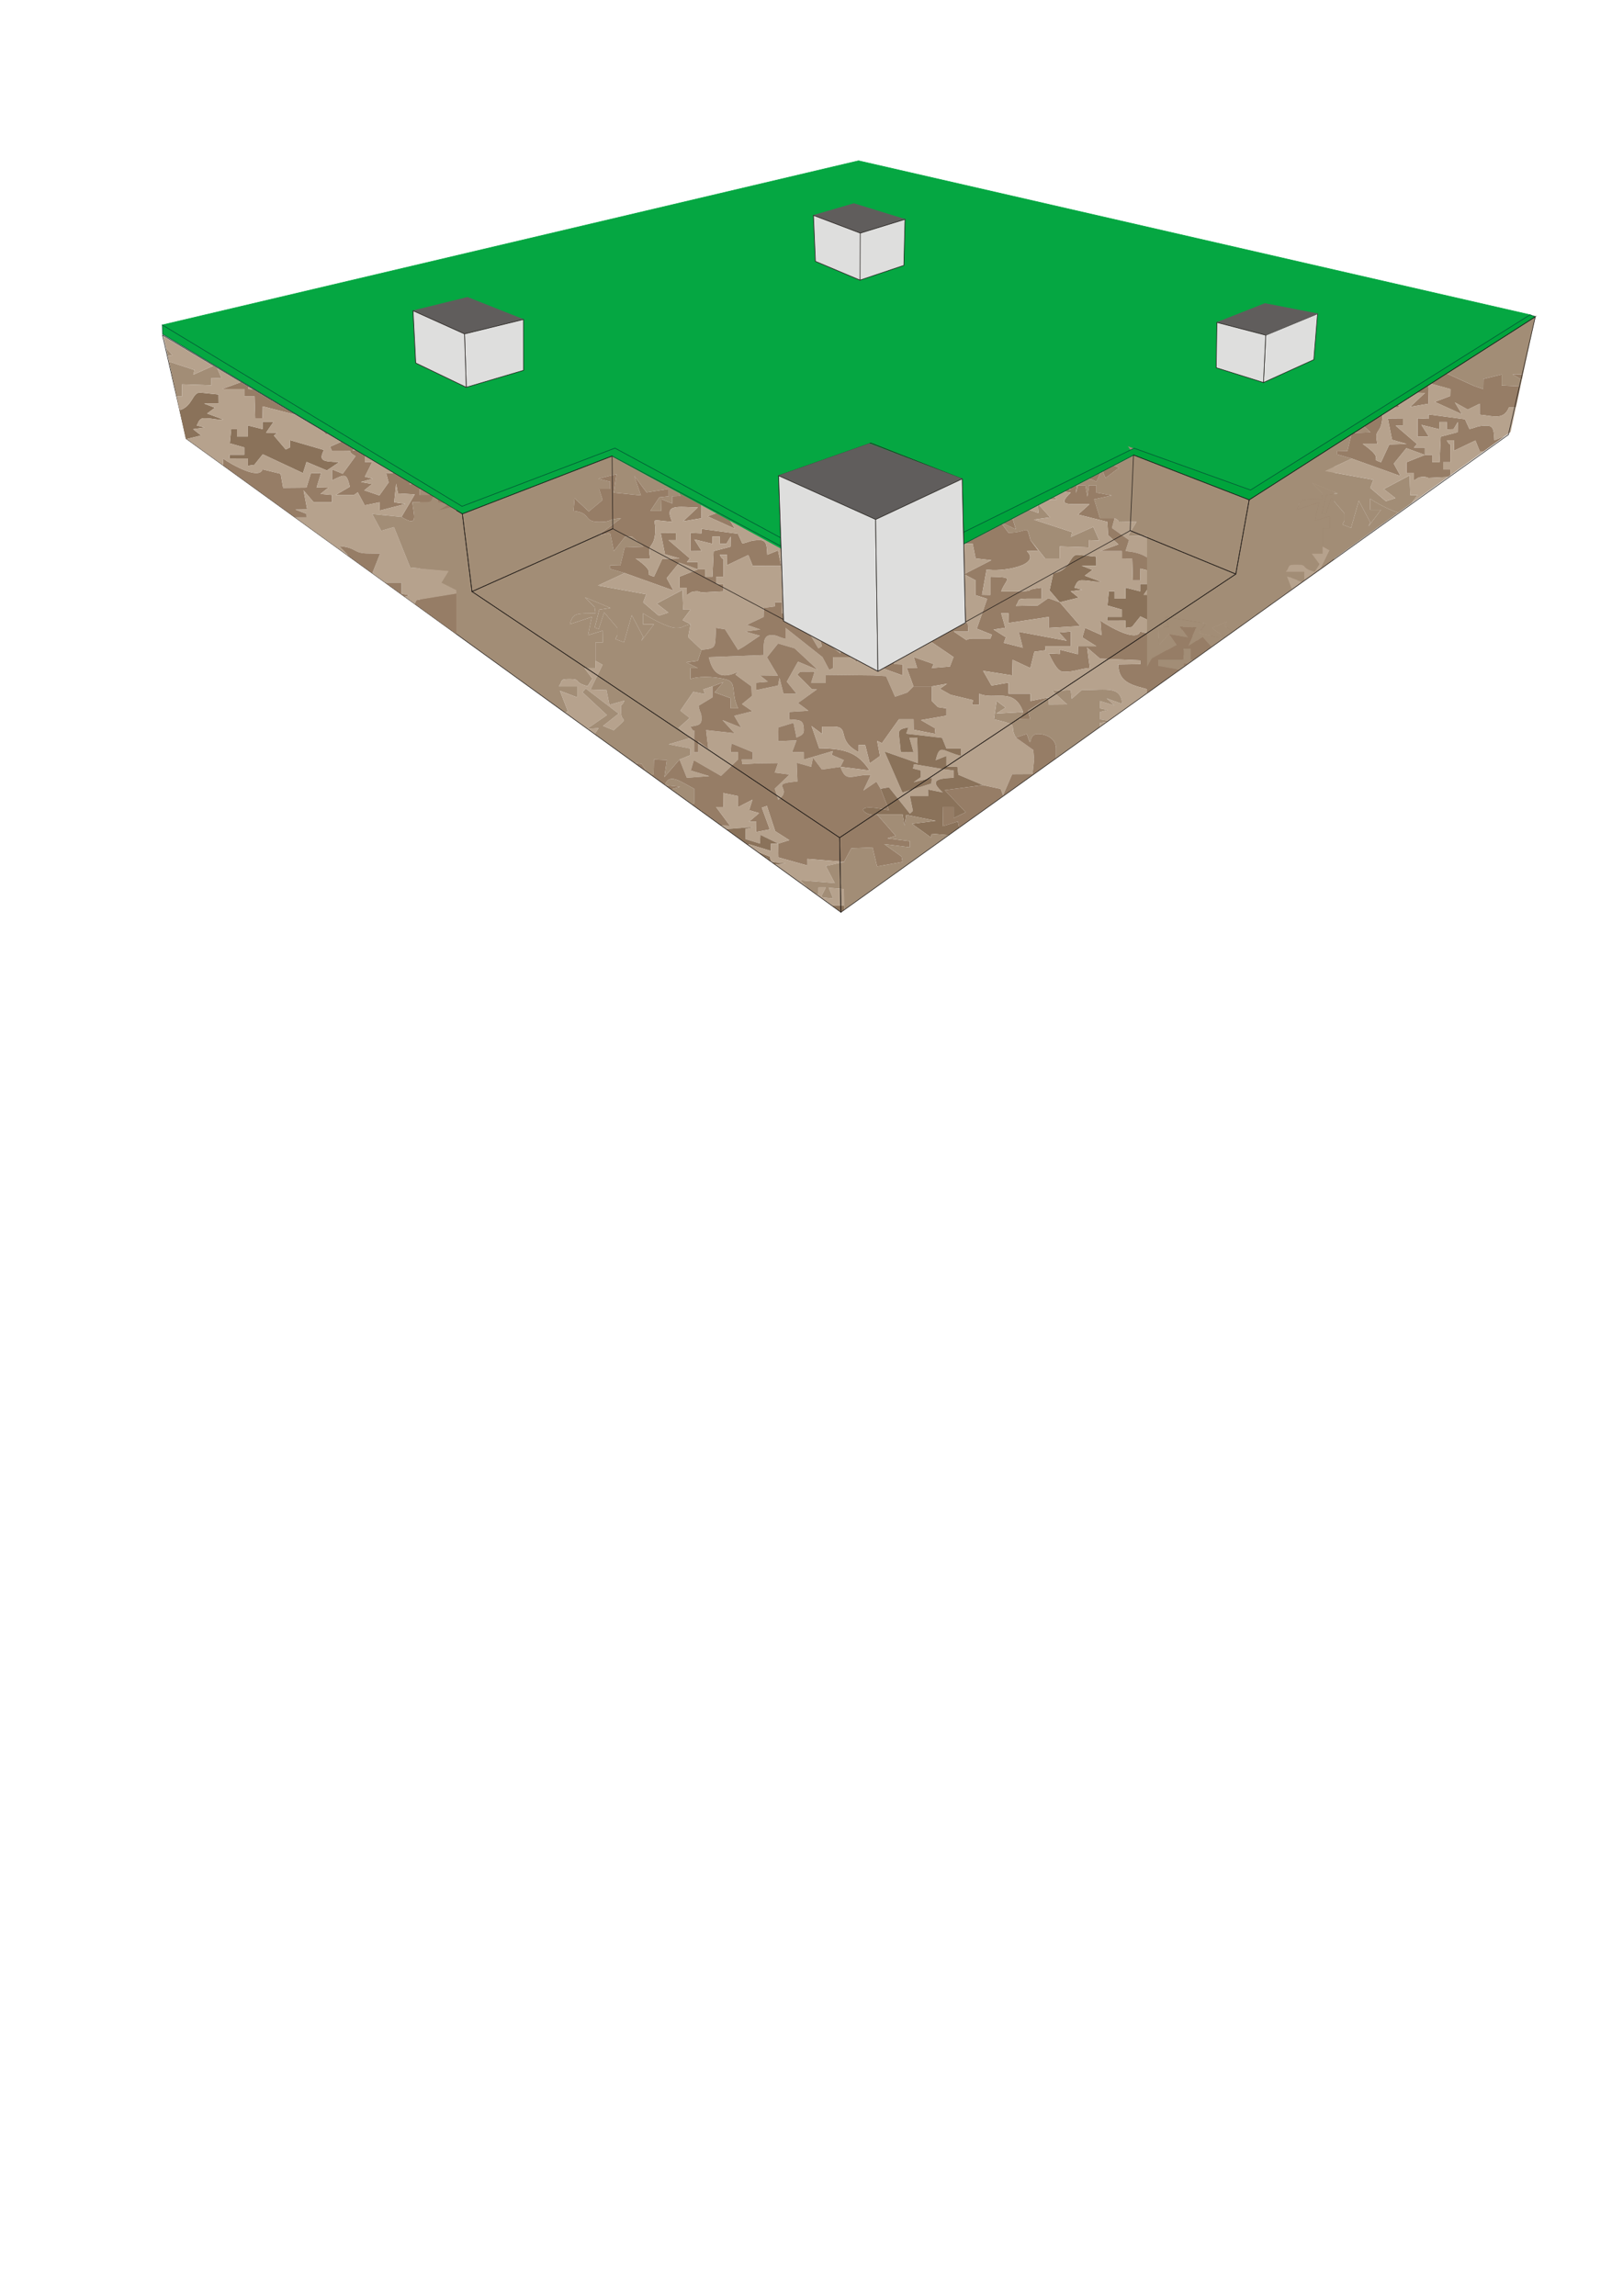 <?xml version="1.0" encoding="UTF-8"?>
<!DOCTYPE svg PUBLIC "-//W3C//DTD SVG 1.1//EN" "http://www.w3.org/Graphics/SVG/1.1/DTD/svg11.dtd">
<!-- Creator: CorelDRAW -->
<svg xmlns="http://www.w3.org/2000/svg" xml:space="preserve" width="210mm" height="297mm" style="shape-rendering:geometricPrecision; text-rendering:geometricPrecision; image-rendering:optimizeQuality; fill-rule:evenodd; clip-rule:evenodd"
viewBox="0 0 210 297"
 xmlns:xlink="http://www.w3.org/1999/xlink">
 <defs>
  <style type="text/css">
   <![CDATA[
    .str5 {stroke:#1F1A17;stroke-width:0.076}
    .str7 {stroke:#605D5C;stroke-width:0.076}
    .str2 {stroke:#004E32;stroke-width:0.076}
    .str3 {stroke:#004F33;stroke-width:0.076}
    .str1 {stroke:#05A742;stroke-width:0.076}
    .str0 {stroke:#1F1A17;stroke-width:0.076}
    .str6 {stroke:#605D5C;stroke-width:0.076}
    .str4 {stroke:#838281;stroke-width:0.076}
    .fil4 {fill:none}
    .fil6 {fill:#00A43C}
    .fil5 {fill:#05A742}
    .fil8 {fill:#605D5C}
    .fil7 {fill:#735D4A}
    .fil3 {fill:#8A725A}
    .fil1 {fill:#967D66}
    .fil0 {fill:#A28D76}
    .fil2 {fill:#B6A28D}
    .fil9 {fill:#DEDEDD}
   ]]>
  </style>
 </defs>
 <g id="Слой_x0020_1">
  <path id="_277615688" class="fil0" d="M88.873 59.469c2.008,0.536 0.827,0.946 2.365,0.946l1.419 0 -0.017 0.552 -2.419 0.134 1.017 0.26 -0.023 0.875 -0.895 0.441 1.794 0.553 0.331 -0.993 0.013 0.588 4.227 1.928 1.175 0.393 0.02 -1.313 2.345 -0.58 0 1.419 3.494 0.171 -1.105 1.345 2.548 -0.922 -3.542 -2.023 5.227 0.011 0.019 -1.004 1.874 0.531 0 0.946 -0.946 0 0.135 1.627 1.757 -1.627 0.946 0 0 1.419 1.402 -0.004 0.503 -2.294 1.294 -0.335 -2.38 -1.353 1.627 -0.875 -1.026 -0.815 1.419 0 -0.034 0.775 3.345 -0.302 0.275 -2.677 0.677 -1.045 2.36 -0.535 -35.476 0 0.828 0.473 0.094 2.238 2.207 -0.175 1.129 1.248z"/>
  <path id="_275323280" class="fil0" d="M133.336 69.876l1.892 2.365 1.893 0 0 -1.548 3.784 0.129 0 -0.946 1.328 0.055 -0.775 -1.768 -2.895 1.29 0.164 -0.607 -4.954 -1.621 2.096 -0.301 -1.586 -1.778 0.082 1.224 -2.188 -0.771 -0.235 -2.747 0.912 -0.518 1.429 0.447 0 0.946 -0.946 0 -0.001 0.917 3.381 -0.028 -0.91 -1.196 1.315 -1.112 1.034 -0.507 -0.541 -1.492 2.345 0.58 0.473 -0.946 -0.946 0 0 -1.419c0,-0.774 -0.283,-1.419 -0.946,-1.419 -1.137,0 -1.391,0.766 -2.418,1.499l-1.839 -1.499 0.946 0 -0.024 -0.875 -0.922 -0.544 -9.933 0 -2.919 1.492 1.5 1.819 -3.145 -0.104 -1.138 -1.324 -0.447 1.429c0.577,0.324 0.506,0.473 1.419,0.473l1.583 0.102 -1.082 1.735 2.811 1.474 0 -0.946 0.92 -0.01 -0.344 1.245 2.389 1.805 -1.521 0.734 0.434 1.362 -1.406 0.54 2.838 0 0 1.419 1.316 -0.027 0.577 -1.865 -1.821 -0.023 -0.518 -0.912 0.447 -1.429 1.419 0 0 1.419 1.419 0c1.809,0 0.172,0.145 1.491,-0.5l0.871 2.871 -1.957 -0.895 1.015 1.362c2.752,-0.061 2.255,-1.235 2.838,0.946z"/>
  <path id="_129625864" class="fil0" d="M73.136 92.217l0.339 -0.21 -1.022 -2.638 2.229 0.846 0 -1.419 -2.365 0c0.554,-0.797 0.068,-0.946 1.419,-0.946 1.538,0 0.357,0.41 2.294,0.922l0.613 -0.98 -1.015 -1.362 1.419 0 0 -0.946 0 -2.365 0.946 0 -0.027 -1.522 -1.883 0.573 0.493 -2.357 -2.84 0.942c0.412,-1.541 0.887,-1.365 3.311,-1.419l-0.104 -0.78 -1.254 -1.28 3.301 1.373 -1.452 0.218 -0.587 2.337 0.521 0.159 0.7 -2.141 1.713 2.007 0 0.946 -0.264 0.497 1.118 0.426 1.003 -3.518 1.48 2.806 -0.235 0.525 1.629 -2.155 -1.419 0 0 -1.419c0.725,0.486 3.208,1.892 4.257,1.892 1.084,0 0.55,-0.16 1.892,-0.473l-1.015 -0.53 1.015 -1.362 -0.946 0 -0.094 -2.55 -3.336 1.766 1.504 1.169 -1.228 0.403 -2.024 -1.724 0.396 -1.045 -6.239 -1.136 3.452 -1.613 -1.883 -0.538 -0.001 -0.476 1.315 0.043 0.57 -2.341 2.42 -0.091 -1.474 -1.327 -0.9 0.033 -1.448 1.855 -0.48 -2.335 -1.535 0.289 2.945 -2.207c-1.944,0.162 -1.057,0.473 -2.838,0.473 -2.135,0 -0.928,-1.158 -3.311,-1.419l0.135 -1.627 1.84 1.705 1.784 -1.488 -0.447 -1.429 1.419 0 0 -0.946 -1.537 -0.374 2.356 -0.596 -0.347 2.394 3.517 0.356 -0.854 -2.51 1.59 2.127 2.843 -0.451 0 0.946 -1.192 0.136 -1.173 1.756 1.419 0 0.034 -1.507 1.385 0.561 0 -0.946 1.034 -0.034 -0.48 -1.196 1.811 -1.135 -1.043 -0.025 0.57 -2.341 -1.129 -1.248 -2.207 0.175 -0.094 -2.238 -0.828 -0.473 -30.273 0 0 22.94 18.794 13.591z"/>
  <path id="_275740488" class="fil1" d="M88.873 59.469l-0.57 2.341 1.043 0.025 -1.811 1.135 0.48 1.196 -1.034 0.034 0 0.946 -1.385 -0.561 -0.034 1.507 -1.419 0 1.173 -1.756 1.192 -0.136 0 -0.946 -2.843 0.451 -1.59 -2.127 0.854 2.51 -3.517 -0.356 0.347 -2.394 -2.356 0.596 1.537 0.374 0 0.946 -1.419 0 0.447 1.429 -1.784 1.488 -1.84 -1.705 -0.135 1.627c2.383,0.261 1.176,1.419 3.311,1.419 1.781,0 0.894,-0.311 2.838,-0.473l-2.945 2.207 1.535 -0.289 0.48 2.335 1.448 -1.855 0.9 -0.033 1.474 1.327 -2.42 0.091 -0.57 2.341 -1.315 -0.043 0.001 0.476 1.883 0.538 6.313 2.263 -0.88 -1.606 1.628 -2.003 2.399 0.873 0 -0.946 -1.419 0 0.391 -0.47 -2.756 -2.368 0.946 0 0 -0.946 -1.964 0.016 0.553 2.757 1.884 0.538 -2.241 0.066 -1.071 2.299c-1.771,-0.587 0.787,-0.175 -2.365,-2.365l1.892 0c-0.425,-2.009 0.336,-1.21 0.598,-2.952 0.36,-2.391 -1.178,-2.062 2.241,-1.778 -1.121,-2.424 0.748,-1.892 3.325,-1.871l-1.926 1.807 2.384 -0.408 -0.054 -2.689 2.893 0.797 -0.018 0.888 -2.015 0.763 3.521 1.603 -0.912 -1.526 1.662 0.918 1.546 -0.755 0 1.419c1.723,0.143 3.091,0.773 3.784,-0.946l0.946 0 0 0.946 1.961 -0.057 -1.014 -1.362 2.838 0 0.263 -2.155 1.629 2.155 -1.004 0.018 0.527 1.879 -2.172 -0.857 0.223 0.66 -2.073 0.849 2.133 1.708 0.004 -1.428 4.254 1.901 -3.863 0.083 1.498 1.809 1.034 -0.034 -0.561 -1.267 2.264 -0.017 1.139 1.433 0.855 2.722 -1.46 0.025 0.513 0.921 2.365 -0.946 -1.419 -1.419 0 -2.365 -0.596 0.051 0.123 -2.889 2.274 0.055 -0.855 -1.947 -1.892 0 0.07 -1.685 3.713 -1.153 -0.004 0.923 2.893 -0.191 -1.527 0.232 0.531 1.874 1.419 0 0 -0.946 2.457 -0.205 -2.034 -1 1.469 -0.214c-0.554,-0.797 -0.068,-0.946 -1.419,-0.946l-1.892 0 0 -0.946 -1.419 0 0.018 -1.004 1.874 0.531 0 -0.946 1.336 -0.022 -0.177 1.985 0.26 -1.017 0.875 0.024 0.544 0.922 0 -0.946 1.027 -0.131 -0.922 -0.988 4.225 2.362 -1.899 0.205 -0.845 2.508 3.896 2.163 -0.278 0.479 -1.877 -0.054 0.006 0.514 -4.257 -2.245 -1.951 0.676 1.577 0.304 0.826 2.721 1.419 0 -0.006 -1.279 4.819 -0.162 0.39 1.914 2.033 0.232 -3.537 1.812 1.504 0.794 -0.01 1.918 1.497 0.473 -1.339 3.859 1.957 0.783 -0.214 0.535 -1.892 0c-1.808,0 -0.172,-0.145 -1.222,0.143l-1.616 -1.089 1.892 0 -0.085 -1.177 -2.911 1.177 0.157 -1.419 -1.703 -0.081 -1.272 -1.923 -2.03 2.639 -0.972 -1.237 -0.673 1.797 -2.811 0.698 -0.492 2.423 -1.873 -0.531 0.041 1.556 3.743 -1.083 0 -1.419 -0.946 0 0 -0.946c3.458,0.288 1.098,3.666 0.502,4.191l2.809 1.013 0 -1.419 -1.087 -0.035 1.222 -4.468 1.744 -1.171 0.476 2.81 1.2 -0.162 3.042 2.07 -0.464 1.224 -2.349 0.194 0.253 -0.509 -2.592 -0.909 0.447 1.429 -1.346 -0.034 0.873 2.399 2.365 0 1.973 -0.342 -0.922 0.649 1.393 0.784 2.899 0.69 -0.139 0.583 0.946 0 0 -1.419c1.95,0.902 4.477,-0.946 5.676,2.365l-0.473 0.946 1.393 0.01 -0.284 -1.139 2.675 -1.709 -2.365 0.473 0 -0.946 -2.838 0 -0.005 -1.436 -2.197 0.388 -1.093 -1.912 3.768 0.596 0.057 -2.018 2.29 1.067 0.522 -2.116 1.456 -0.188 -0.068 -0.529 3.311 0 0 -1.892 -1.5 0.131 0.985 1.06 -6.211 -1.164 0.525 2.064 -2.447 -0.629 0.26 -0.718 -1.596 -1.003 1.527 -0.232 -0.531 -1.874 0.946 0 -0.023 1.262 5.227 -0.788 0 1.419 4.076 -0.243 -2.657 -3.068 -1.476 -0.542 -1.361 0.952 -2.84 0.063c0.554,-0.797 0.068,-0.946 1.419,-0.946l1.892 0 0 -1.419c-2.853,0.312 -0.024,0.473 -3.784,0.473l-1.419 0c0.61,-1.685 1.918,-1.818 -1.419,-1.892l0 2.365 -1.067 -0.02 0.594 -3.291c1.651,0.385 7.218,-0.459 5.203,-2.365l1.488 -0.057 -1.015 -1.362c-0.583,-2.181 -0.086,-1.007 -2.838,-0.946l-1.015 -1.362 1.957 0.895 -0.871 -2.871c-1.319,0.645 0.318,0.5 -1.491,0.5l-1.419 0 0 -1.419 -1.419 0 -0.447 1.429 0.518 0.912 1.821 0.023 -0.577 1.865 -1.316 0.027 0 -1.419 -2.838 0 1.406 -0.54 -0.434 -1.362 1.521 -0.734 -2.389 -1.805 0.344 -1.245 -0.92 0.01 0 0.946 -2.811 -1.474 1.082 -1.735 -1.583 -0.102c-0.913,0 -0.842,-0.149 -1.419,-0.473l0.447 -1.429 1.138 1.324 3.145 0.104 -1.5 -1.819 2.919 -1.492 -4.257 0 -2.36 0.535 -0.677 1.045 -0.275 2.677 -3.345 0.302 0.034 -0.775 -1.419 0 1.026 0.815 -1.627 0.875 2.38 1.353 -1.294 0.335 -0.503 2.294 -1.402 0.004 0 -1.419 -0.946 0 -1.757 1.627 -0.135 -1.627 0.946 0 0 -0.946 -1.874 -0.531 -0.019 1.004 -5.227 -0.011 3.542 2.023 -2.548 0.922 1.105 -1.345 -3.494 -0.171 0 -1.419 -2.345 0.58 -0.02 1.313 -1.175 -0.393 -4.227 -1.928 -0.013 -0.588 -0.331 0.993 -1.794 -0.553 0.895 -0.441 0.023 -0.875 -1.017 -0.26 2.419 -0.134 0.017 -0.552 -1.419 0c-1.538,0 -0.357,-0.41 -2.365,-0.946z"/>
  <path id="_45422920" class="fil2" d="M165.028 69.403l-2.365 -1.419 0 0.946 0.952 0.004 -1.046 2.073 -3.288 -1.816 1.017 -0.26 -0.237 -0.71 -1.164 -1.713 1.873 0.531c0.336,-1.013 0.479,-0.946 1.892,-0.946l1.419 0 0.004 1.402 2.479 0.652 -1.538 1.257zm-20.813 -2.365l-0.342 1.268 2.209 1.56 -0.448 1.429c3.166,0.264 2.537,1.419 5.203,1.419 1.083,0 0.55,-0.16 1.809,-0.452l-0.39 -1.913c1.127,1.188 2.417,1.419 4.73,1.419l2.767 0.024 0.544 0.922c0.281,-1.054 0.11,-1.419 1.419,-1.419l1.892 0 0 -1.419 0.78 0.105 1.17 1.296 -0.531 -1.873 0.946 0 0.131 1.027 0.815 -1.027 0 1.419 0.891 0.003 0.064 -3.372 -3.34 -0.433 0.966 -1.401 1.419 0c1.308,0 1.137,-0.365 1.436,-1.293l4.239 -0.599 0 -8.041 -2.838 0 0.863 0.452 -0.39 1.914 -1.892 0 0 1.892c-1.269,-0.304 -0.892,-0.473 -1.892,-0.473 -1.083,0 -0.55,0.161 -1.866,0.483l0.447 -1.429 2.523 -0.157 -1.892 -1.892 0.155 0.669 -3.205 1.471 1.427 0.994 -2.082 0.57 1.187 1.599 6.185 0.523 -0.041 0.479 -1.5 0.131 1.015 0.782 -4.246 1.453 -0.019 -0.828 -3.765 -0.591c-2.108,-0.337 -5.018,1.135 -6.078,1.869l-0.544 -0.922 0.082 1.23 1.792 1.193 -1.874 -0.531c0.311,3.736 1.423,0.946 3.311,0.946 1.332,0 0.876,0.205 1.292,0.755l-1.289 1.119 -4.242 -0.582 -0.019 0.721 -7.231 -0.221 1.083 -1.793 -1.419 0c-1.808,0 -0.172,0.145 -1.419,-0.473z"/>
  <path id="_276190032" class="fil0" d="M139.958 60.889l2.893 -0.565 -1.451 -1.378 3.39 1.57 -1.757 1.318 -0.439 -1.074 -0.744 1.546c-1.565,-0.751 -2.603,-0.734 -2.625,1.49l0.26 -1.017 0.946 0 0.26 1.469 0.213 -1.469 0.946 0 0 0.946 2.01 0.374 -2.288 0.49 0.751 2.447 1.892 0c1.247,0.618 -0.389,0.473 1.419,0.473l1.419 0 -1.083 1.793 7.231 0.221 0.019 -0.721 4.242 0.582 1.289 -1.119c-0.416,-0.55 0.04,-0.755 -1.292,-0.755 -1.888,0 -3,2.79 -3.311,-0.946l1.874 0.531 -1.792 -1.193 -0.082 -1.23 0.544 0.922c1.06,-0.734 3.97,-2.206 6.078,-1.869l3.765 0.591 0.019 0.828 4.246 -1.453 -1.015 -0.782 1.5 -0.131 0.041 -0.479 -6.185 -0.523 -1.187 -1.599 2.082 -0.57 -1.427 -0.994 3.205 -1.471 -0.155 -0.669 1.892 1.892 -2.523 0.157 -0.447 1.429c1.316,-0.322 0.783,-0.483 1.866,-0.483 1,0 0.624,0.169 1.892,0.473l0 -1.892 1.892 0 0.39 -1.914 -0.863 -0.452 -35.476 0 0.922 0.544 0.024 0.875 -0.946 0 1.839 1.499c1.027,-0.733 1.281,-1.499 2.418,-1.499 0.663,0 0.946,0.645 0.946,1.419l0 1.419 0.946 0 -0.473 0.946z"/>
  <path id="_125214088" class="fil3" d="M165.028 69.403l1.538 -1.257 -2.479 -0.652 -0.004 -1.402 -1.419 0c-1.413,0 -1.556,-0.067 -1.892,0.946l-1.873 -0.531 1.164 1.713 0.237 0.71 -1.017 0.26 3.288 1.816 1.046 -2.073 -0.952 -0.004 0 -0.946 2.365 1.419z"/>
  <path id="_270975960" class="fil1" d="M90.291 73.66l-2.365 0.946 0 1.419 0.946 0 0 0.946c0.577,-0.324 0.506,-0.473 1.419,-0.473l0.477 0.144 2.834 -0.144 0 -0.946 -0.946 0 0 -0.946 0.946 0 0 -1.419c0,-1.808 0.145,-0.172 -0.473,-1.419l0.946 0 -0.036 1.361 2.786 -1.327 0.561 1.392 3.701 0.015 -0.424 -2.002 -1.385 0.561c-0.076,-0.918 0.022,-1.892 -0.946,-1.892 -1.278,0 -1.304,0.226 -2.277,0.439l-0.577 -1.265 -4.71 -0.625 -0.004 0.573 -1.419 -0.067 0 2.365 1.439 -0.019 -0.942 -1.496 2.341 0.569 0 -0.946 0.946 0 0 0.946 0.875 -0.024 0.544 -0.922 -0.024 1.322 -2.188 0.575 -0.153 3.305 -0.946 0 0 -0.946 -0.946 0z"/>
  <path id="_269208440" class="fil1" d="M113.469 76.498c0.034,1.516 -0.154,2.365 1.419,2.365l1.419 0 -0.018 -1.004 -1.874 0.531 0 -0.946c4.45,-0.37 1.967,-3.417 3.799,-4.739l0.931 0.955c-0.008,0.009 -0.473,0.882 -0.355,0.946l0.07 2.01 4.069 1.774 0 -0.946c-1.055,-0.246 -3.311,-0.741 -3.311,-1.892 0,-1.835 0.874,-0.086 0.863,-3.1l-2.751 -1.309 -4.791 -0.303 0.589 1.855 -0.657 0.145 0.595 2.216 2.901 -0.432 -0.531 1.874 -2.365 0z"/>
  <path id="_271912480" class="fil2" d="M113.469 76.498l2.365 0 0.531 -1.874 -2.901 0.432 -0.595 -2.216 0.657 -0.145 -0.589 -1.855 4.791 0.303 2.751 1.309c0.012,3.013 -0.863,1.264 -0.863,3.1 0,1.151 2.256,1.646 3.311,1.892l0 0.946 -4.069 -1.774 -0.07 -2.01c-0.118,-0.064 0.347,-0.937 0.355,-0.946l-0.931 -0.955c-1.832,1.321 0.651,4.369 -3.799,4.739l0 0.946 1.874 -0.531 0.018 1.004 -1.419 0c-1.573,0 -1.385,-0.849 -1.419,-2.365zm0 0l-2.365 0.946 1.892 0.946 0 0.946 -0.946 0 0 0.946 1.892 0 0.004 0.924 -2.912 -0.351 1.962 1.32 2.811 -0.698 0.673 -1.797 0.972 1.237 2.03 -2.639 1.272 1.923 1.703 0.081 -0.157 1.419 2.911 -1.177 0.085 1.177 -1.892 0 1.616 1.089c1.05,-0.288 -0.586,-0.143 1.222,-0.143l1.892 0 0.214 -0.535 -1.957 -0.783 1.339 -3.859 -1.497 -0.473 0.01 -1.918 -1.504 -0.794 3.537 -1.812 -2.033 -0.232 -0.39 -1.914 -4.819 0.162 0.006 1.279 -1.419 0 -0.826 -2.721 -1.577 -0.304 1.951 -0.676 4.257 2.245 -0.006 -0.514 1.877 0.054 0.278 -0.479 -3.896 -2.163 0.845 -2.508 1.899 -0.205 -4.225 -2.362 0.922 0.988 -1.027 0.131 0 0.946 -0.544 -0.922 -0.875 -0.024 -0.26 1.017 0.177 -1.985 -1.336 0.022 0 0.946 -1.874 -0.531 -0.018 1.004 1.419 0 0 0.946 1.892 0c1.351,0 0.865,0.149 1.419,0.946l-1.469 0.214 2.034 1 -2.457 0.205 0 0.946 -1.419 0 -0.531 -1.874 1.527 -0.232 -2.893 0.191 0.004 -0.923 -3.713 1.153 -0.07 1.685 1.892 0 0.855 1.947 -2.274 -0.055 -0.123 2.889 0.596 -0.051 0 2.365 1.419 1.419z"/>
  <path id="_272689496" class="fil1" d="M160.894 80.755l-0.123 0 0 -1.419 -1.585 -0.104 1.112 -1.315 0 0.946c1.061,-0.247 1.087,-0.473 2.365,-0.473l0.473 0c0.515,0 0.762,0.031 0.903,0.115l0.485 -0.347c-1.394,-0.386 -2.747,-1.126 -3.28,-2.134l0.946 0 0 0.946 1.711 -0.068 1.104 -2.699 -0.994 -0.331 2.517 -0.082 -1.033 0.915 2.535 0.003 -1.005 1.624 0.021 0.022 5.55 -3.97 0 -8.657 -4.239 0.599c-0.299,0.928 -0.128,1.293 -1.436,1.293l-1.419 0 -0.966 1.401 3.34 0.433 -0.064 3.372 -0.891 -0.003 0 -1.419 -0.815 1.027 -0.131 -1.027 -0.946 0 0.531 1.873 -1.17 -1.296 -0.78 -0.105 0 1.419 -1.892 0c-1.309,0 -1.137,0.365 -1.419,1.419l-0.544 -0.922 -2.767 -0.024c-2.313,0 -3.604,-0.231 -4.73,-1.419l0.39 1.913c-1.259,0.291 -0.726,0.452 -1.809,0.452 -2.667,0 -2.038,-1.156 -5.203,-1.419l0.448 -1.429 -2.209 -1.56 0.342 -1.268 -1.892 0 -0.751 -2.447 2.288 -0.49 -2.01 -0.374 0 -0.946 -0.946 0 -0.213 1.469 -0.26 -1.469 -0.946 0 -0.26 1.017c0.023,-2.224 1.06,-2.241 2.625,-1.49l0.744 -1.546 0.439 1.074 1.757 -1.318 -3.39 -1.57 1.451 1.378 -2.893 0.565 -2.345 -0.58 0.541 1.492 -1.034 0.507 1.419 0.946 -1.469 0.26 1.469 0.213c-1.994,1.887 -0.052,1.419 2.428,1.505l-1.481 1.329 3.783 0.95 0.104 1.726 1.335 1.188 -2.385 0.87 2.838 0 0 0.946 1.332 0.006 0.086 2.832 0.946 0 0.027 -1.525 4.322 1.106 0.855 -1.946c0.577,0.324 0.506,0.473 1.419,0.473l1.59 0.051 -1.198 2.367 1.209 1.643 1.71 -1.696 -0.024 1.765 2.474 -0.153 -3.647 1.6 0.251 0.571 1.419 0c1.808,0 0.172,-0.145 1.627,0.652l-1.66 2.274 -1.385 -0.561 0 1.419c1.009,-0.484 1.472,-0.732 1.773,-0.5l2.607 -1.865zm2.123 -1.518l-1.41 -0.159 0.952 0.486 0.458 -0.327z"/>
  <path id="_124002208" class="fil3" d="M137.12 77.917l2.446 -0.604 -1.027 -0.815 1.49 -0.213 -1.017 -0.26c0.236,-0.421 0.308,-0.946 0.946,-0.946 1.278,0 1.304,0.226 2.494,0.173l-2.102 -0.776 1.014 -0.749 -1.406 -0.54 1.892 0 -0.016 -1.173 -2.349 -0.246c-1.171,-0.073 -0.928,2.104 -3.205,2.385l-0.477 2.225 1.317 1.539z"/>
  <path id="_128065984" class="fil2" d="M165.004 74.204l-1.104 2.699 -1.711 0.068 0 -0.946 -0.946 0c0.533,1.008 1.887,1.747 3.28,2.133l2.522 -1.804 -0.021 -0.022 1.005 -1.624 -2.535 -0.003 1.033 -0.915 -2.517 0.082 0.994 0.331z"/>
  <path id="_275741392" class="fil2" d="M161.607 79.078l1.41 0.159 1.022 -0.731c-0.141,-0.085 -0.388,-0.115 -0.903,-0.115l-0.473 0c-1.278,0 -1.304,0.226 -2.365,0.473l0 -0.946 -1.112 1.315 1.585 0.104 0 1.419 0.123 0 1.665 -1.191 -0.952 -0.486z"/>
  <path id="_271965096" class="fil3" d="M147.526 76.498l-1.892 -0.473 0 1.419 -1.419 0 0 -0.946 -0.743 0 -0.184 1.834 1.874 0.531 0 0.946 -1.892 0 -0.022 0.48 2.388 -0.007 0 0.946 0.828 -0.118 1.091 -1.362 5.202 2.436 0.457 -1.448 2.631 1.108 1.616 -1.089c-2.206,-0.049 -2.687,-0.173 -1.995,-1.56l-4.391 -1.278 0 0.946 -0.549 0.266 -1.53 -1.798 0.423 -0.36 -1.439 -0.018 0.966 -1.401 -1.419 0 0 0.946z"/>
  <path id="_123488880" class="fil2" d="M99.237 85.037l1.437 -1.79 2.141 0.625 3.002 2.79 -2.562 -1.067 -1.449 2.588 1.258 1.56 -1.692 -0.015 -0.516 -2.034 -0.18 0.99 -2.815 0.587 0 -0.946 1.5 -0.131 -1.027 -0.815 2.318 0.028 -1.414 -2.368zm-8.946 -11.377l0.946 0 0 0.946 0.946 0 0.153 -3.305 2.188 -0.575 0.024 -1.322 -0.544 0.922 -0.875 0.024 0 -0.946 -0.946 0 0 0.946 -2.341 -0.569 0.942 1.496 -1.439 0.019 0 -2.365 1.419 0.067 0.004 -0.573 4.71 0.625 0.577 1.265c0.972,-0.213 0.999,-0.439 2.277,-0.439 0.968,0 0.87,0.974 0.946,1.892l1.385 -0.561 0.424 2.002 -3.701 -0.015 -0.561 -1.392 -2.786 1.327 0.036 -1.361 -0.946 0c0.618,1.247 0.473,-0.389 0.473,1.419l0 1.419 -0.946 0 0 0.946 0.946 0 0 0.946 -2.834 0.144 -0.477 -0.144c-0.913,0 -0.842,0.149 -1.419,0.473l0 -0.946 -0.946 0 0 -1.419 2.365 -0.946zm0 0l-2.399 -0.873 -1.628 2.003 0.88 1.606 -6.313 -2.263 -3.452 1.613 6.239 1.136 -0.396 1.045 2.024 1.724 1.228 -0.403 -1.504 -1.169 3.336 -1.766 0.094 2.55 0.946 0 -1.015 1.362 1.015 0.53 -0.31 1.681 1.729 1.63c2.131,-0.177 1.691,-0.422 1.892,-2.838l1.161 0.186 1.678 2.652 0.683 -0.382 2.146 -1.446 -1.884 -0.537 1.942 -0.26 -1.732 -0.604 2.155 -1.029 0.032 -1.174 1.456 -0.189 -0.069 -0.529 0.946 0 0 1.419 1.804 -0.034 0.562 -1.362 -1.877 0.054 -0.016 -0.551 1.419 0c1.45,0 2.313,1.374 2.842,2.388l-2.892 0.71 1.14 0.408 1.739 2.929 0.465 -0.281 -0.929 -3.317 0.946 0 0 -0.946 1.419 0 0 2.365 0.598 -0.166 0.321 1.688 -2.073 -0.337 2.1 1.653 0 -0.946 0.858 0.034 0.561 1.385 -2.365 0 0 1.419 -0.5 0.231 -0.874 -1.649 -4.776 -3.785 0 1.419c-1.268,-0.304 -0.891,-0.473 -1.891,-0.473 -1.091,0 -0.923,1.322 -0.942,2.565l-7.099 0.274c0.513,2.203 1.595,2.942 3.784,1.892l-0.338 0.364 2.072 1.528 0.053 1.254 -1.284 1.04 1.364 0.921 -2.361 0.588 0.899 1.525 -2.42 -0.966 1.559 1.696 -3.676 -0.405 0.289 2.458 -1.294 -1.014 0 1.419 -0.541 0 0 -1.892c0,-1.808 0.146,-0.172 -0.472,-1.419 0.71,-0.17 1.419,-0.104 1.419,-0.946 0,-1.084 -0.16,-0.55 -0.374,-1.755l1.793 -1.083 0 -1.419 -1.175 0.393 0.211 0.611 -1.511 -0.3 -1.678 2.441 1.21 0.946 -1.433 1.274 1.544 1.295 -2.828 0.836 2.822 0.545 -0.034 0.858 -1.385 0.561 0.946 2.365 2.909 -0.213 -2.41 -0.723 0.4 -1.341 3.521 2.031 2.202 -2.118 0 -0.946 -0.946 0 0.086 -1.139 2.752 1.139 0 0.946 -1.419 0 0.081 0.607 2.244 -0.115 2.38 -0.029 -0.432 1.229 1.918 0.252 -1.908 1.831 0.448 1.429c2.107,-1.522 -1.503,-2.043 2.483,-2.365l-0.1 -2.423 1.874 0.531 0.236 -1.183 1.158 1.529 2.39 -0.346 0.442 -0.875 -1.541 -0.66 0.121 -0.509 -3.753 1.099 0 -0.946 -1.507 -0.034 0.562 -1.504 -2.365 0.118 0.027 -1.789 1.948 -0.598 0.39 1.914c0.421,-0.237 0.946,-0.308 0.946,-0.946 0,-1.43 -0.556,-1.308 -1.892,-1.419l0 -0.946 2.484 -0.162 -1.352 -0.998 2.455 -1.766 -0.644 -0.017 -1.892 -1.892 0.368 -0.368 1.866 -0.01 -0.447 1.429 1.892 0 -0.001 -1.017 6.151 0.071 1.654 0.101 1.162 2.654 1.598 -0.548 0.789 -0.788 -0.873 -2.399 1.346 0.034 -0.447 -1.429 2.592 0.909 -0.253 0.509 2.349 -0.194 0.464 -1.224 -3.042 -2.07 -1.2 0.162 -0.476 -2.81 -1.744 1.171 -1.222 4.468 1.087 0.035 0 1.419 -2.809 -1.013c0.595,-0.524 2.956,-3.903 -0.502,-4.191l0 0.946 0.946 0 0 1.419 -3.743 1.083 -0.041 -1.556 1.873 0.531 0.492 -2.423 -1.962 -1.32 2.912 0.351 -0.004 -0.924 -1.892 0 0 -0.946 0.946 0 0 -0.946 -1.892 -0.946 -0.513 -0.921 1.46 -0.025 -0.855 -2.722 -1.139 -1.433 -2.264 0.017 0.561 1.267 -1.034 0.034 -1.498 -1.809 3.863 -0.083 -4.254 -1.901 -0.004 1.428 -2.133 -1.708 2.073 -0.849 -0.223 -0.66 2.172 0.857 -0.527 -1.879 1.004 -0.018 -1.629 -2.155 -0.263 2.155 -2.838 0 1.014 1.362 -1.961 0.057 0 -0.946 -0.946 0c-0.694,1.719 -2.061,1.089 -3.784,0.946l0 -1.419 -1.546 0.755 -1.662 -0.918 0.912 1.526 -3.521 -1.603 2.015 -0.763 0.018 -0.888 -2.893 -0.797 0.054 2.689 -2.384 0.408 1.926 -1.807c-2.578,-0.021 -4.446,-0.552 -3.325,1.871 -3.419,-0.284 -1.881,-0.613 -2.241,1.778 -0.262,1.742 -1.023,0.943 -0.598,2.952l-1.892 0c3.152,2.19 0.594,1.778 2.365,2.365l1.071 -2.299 2.241 -0.066 -1.884 -0.538 -0.553 -2.757 1.964 -0.016 0 0.946 -0.946 0 2.756 2.368 -0.391 0.47 1.419 0 0 0.946z"/>
  <path id="_125892680" class="fil1" d="M90.764 84.066l-0.473 1.419 -1.489 0.2 1.489 0.746 -0.946 0 0 1.419c0.788,-0.364 2.95,-0.404 4.69,0.076 1.314,0.363 0.501,1.71 1.459,3.708l-0.946 0 -0.027 -1.316 -2.048 -0.747 1.116 -1.315 -1.406 0.54 0 1.419 -1.793 1.083c0.214,1.205 0.374,0.671 0.374,1.755 0,0.842 -0.709,0.776 -1.419,0.946 0.618,1.247 0.472,-0.389 0.472,1.419l0 1.892 0.541 0 0 -1.419 1.294 1.014 -0.289 -2.458 3.676 0.405 -1.559 -1.696 2.42 0.966 -0.899 -1.525 2.361 -0.588 -1.364 -0.921 1.284 -1.04 -0.053 -1.254 -2.072 -1.528 0.338 -0.364c-2.189,1.05 -3.271,0.311 -3.784,-1.892l7.099 -0.274c0.019,-1.242 -0.148,-2.565 0.942,-2.565 1,0 0.623,0.169 1.891,0.473l0 -1.419 4.776 3.785 0.874 1.649 0.5 -0.231 0 -1.419 2.365 0 -0.561 -1.385 -0.858 -0.034 0 0.946 -2.1 -1.653 2.073 0.337 -0.321 -1.688 -0.598 0.166 0 -2.365 -1.419 0 0 0.946 -0.946 0 0.929 3.317 -0.465 0.281 -1.739 -2.929 -1.14 -0.408 2.892 -0.71c-0.529,-1.014 -1.393,-2.388 -2.842,-2.388l-1.419 0 0.016 0.551 1.877 -0.054 -0.562 1.362 -1.804 0.034 0 -1.419 -0.946 0 0.069 0.529 -1.456 0.189 -0.032 1.174 -2.155 1.029 1.732 0.604 -1.942 0.26 1.884 0.537 -2.146 1.446 -0.683 0.382 -1.678 -2.652 -1.161 -0.186c-0.201,2.416 0.239,2.661 -1.892,2.838z"/>
  <path id="_129278736" class="fil1" d="M142.523 82.159l-2.118 -0.941 -0.366 1.24 1.811 1.135 -2.365 0 -0.025 1.042 -2.336 -0.586 -0.004 0.558 -1.419 -0.068c0.34,0.643 1.035,2.365 1.892,2.365 1.631,0 1.832,-0.35 3.417,-0.493l-0.347 -2.634 1.671 1.434 5.194 0.22 0.028 0.485 -2.869 0.043c0.054,2.455 1.909,2.693 4.268,3.337l3.162 -2.262 -0.335 -0.129 0.526 -0.008 0.873 -0.625 -0.352 -1.852 1.117 1.304 1.165 -0.834 -0.1 -0.009 1.027 -0.815 -1.522 -0.027 0.576 -1.865 -1.316 0.027 -0.576 1.865 -3.013 0.027 -0.323 -1.822 -2.341 -0.569c-0.458,1.38 -3.954,-0.583 -5.145,-1.423l0.142 1.881z"/>
  <polygon id="_128066960" class="fil1" points="103.063,89.742 101.805,88.182 103.254,85.595 105.816,86.662 102.815,83.872 100.674,83.246 99.237,85.037 100.651,87.405 98.333,87.377 99.359,88.192 97.86,88.323 97.86,89.269 100.675,88.683 100.855,87.692 101.371,89.727 "/>
  <path id="_277420544" class="fil2" d="M142.523 82.159l-0.142 -1.881c1.191,0.841 4.687,2.804 5.145,1.423l2.341 0.569 0.323 1.822 3.013 -0.027 0.576 -1.865 1.316 -0.027 -0.576 1.865 1.522 0.027 -1.027 0.815 0.1 0.009 3.173 -2.27c-0.301,-0.233 -0.763,0.015 -1.773,0.499l0 -1.419 1.385 0.561 1.66 -2.274c-1.454,-0.798 0.182,-0.652 -1.627,-0.652l-1.419 0 -0.251 -0.571 3.647 -1.6 -2.474 0.153 0.024 -1.765 -1.71 1.696 -1.209 -1.643 1.198 -2.367 -1.59 -0.051c-0.913,0 -0.842,-0.149 -1.419,-0.473l-0.855 1.946 -4.322 -1.106 -0.027 1.525 -0.946 0 -0.086 -2.832 -1.332 -0.006 0 -0.946 -2.838 0 2.385 -0.87 -1.335 -1.188 -0.104 -1.726 -3.783 -0.95 1.481 -1.329c-2.48,-0.086 -4.422,0.382 -2.428,-1.505l-1.469 -0.213 1.469 -0.26 -1.419 -0.946 -1.315 1.112 0.91 1.196 -3.381 0.028 0.001 -0.917 0.946 0 0 -0.946 -1.429 -0.447 -0.912 0.518 0.235 2.747 2.188 0.771 -0.082 -1.224 1.586 1.778 -2.096 0.301 4.954 1.621 -0.164 0.607 2.895 -1.29 0.775 1.768 -1.328 -0.055 0 0.946 -3.784 -0.129 0 1.548 -1.893 0 -1.892 -2.365 1.015 1.362 -1.488 0.057c2.014,1.906 -3.552,2.75 -5.203,2.365l-0.594 3.291 1.067 0.02 0 -2.365c3.337,0.074 2.029,0.207 1.419,1.892l1.419 0c3.76,0 0.931,-0.161 3.784,-0.473l0 1.419 -1.892 0c-1.351,0 -0.865,0.149 -1.419,0.946l2.84 -0.063 1.361 -0.952 1.476 0.542 2.657 3.068 -4.076 0.243 0 -1.419 -5.227 0.788 0.023 -1.262 -0.946 0 0.531 1.874 -1.527 0.232 1.596 1.003 -0.26 0.718 2.447 0.629 -0.525 -2.064 6.211 1.164 -0.985 -1.06 1.5 -0.131 0 1.892 -3.311 0 0.068 0.529 -1.456 0.188 -0.522 2.116 -2.29 -1.067 -0.057 2.018 -3.768 -0.596 1.093 1.912 2.197 -0.388 0.005 1.436 2.838 0 0 0.946 2.365 -0.473 0 0.945 2.379 -0.02 -1.906 -1.753 2.365 -0.118 0.127 1.137 1.292 -1.137c3.422,0 4.999,-0.558 5.258,1.801l-2.028 -0.724 1 0.919 -1.865 -0.576 0 0.946 1.017 0.213 -1.017 0.26 0 0.946 1.106 0.195 5.527 -3.954c-2.359,-0.644 -4.213,-0.881 -4.268,-3.337l2.869 -0.043 -0.028 -0.485 -5.194 -0.22 -1.671 -1.434 0.347 2.634c-1.586,0.144 -1.786,0.493 -3.417,0.493 -0.857,0 -1.552,-1.722 -1.892,-2.365l1.419 0.068 0.004 -0.558 2.336 0.586 0.025 -1.042 2.365 0 -1.811 -1.135 0.366 -1.24 2.118 0.941zm11.425 3.565l-1.117 -1.304 0.352 1.852 0.765 -0.547zm-1.638 1.172l-0.526 0.008 0.335 0.129 0.192 -0.137zm-4.784 -11.344l1.419 0 -0.966 1.401 1.439 0.018 -0.423 0.36 1.53 1.798 0.549 -0.266 0 -0.946 4.391 1.278c-0.692,1.387 -0.211,1.511 1.995,1.56l-1.616 1.089 -2.631 -1.108 -0.457 1.448 -5.202 -2.436 -1.091 1.362 -0.828 0.118 0 -0.946 -2.388 0.007 0.022 -0.48 1.892 0 0 -0.946 -1.874 -0.531 0.184 -1.834 0.743 0 0 0.946 1.419 0 0 -1.419 1.892 0.473 0 -0.946zm-10.406 2.365l-1.317 -1.539 0.477 -2.225c2.277,-0.281 2.034,-2.458 3.205,-2.385l2.349 0.246 0.016 1.173 -1.892 0 1.406 0.54 -1.014 0.749 2.102 0.776c-1.19,0.053 -1.217,-0.173 -2.494,-0.173 -0.638,0 -0.71,0.525 -0.946,0.946l1.017 0.26 -1.49 0.213 1.027 0.815 -2.446 0.604zm6.104 15.478l-0.901 0.131 0 0.514 0.901 -0.644z"/>
  <path id="_123689304" class="fil1" d="M108.739 99.203l3.784 0.473c-1.484,-2.217 -2.937,-2.838 -6.524,-2.879l-0.987 -2.866 1.362 1.015 0 -0.946 1.419 0c2.318,0 0.266,1.7 3.311,3.311l0 -0.946 0.85 0.024 0.588 2.361 1.318 -0.944 -0.365 -1.954 0.621 0.281 2.192 -3.078 1.892 0 0.015 1.347 2.822 0.545 -0.081 -0.757 -1.791 -1.034 3.292 -0.575 0 -0.946 -1.104 -0.158 -0.788 -0.788 0 -1.892 -2.365 0 -0.789 0.788 -1.598 0.548 -1.162 -2.654 -1.654 -0.101 -6.151 -0.071 0.001 1.017 -1.892 0 0.447 -1.429 -1.866 0.01 -0.368 0.368 1.892 1.892 0.644 0.017 -2.455 1.766 1.352 0.998 -2.484 0.162 0 0.946c1.336,0.111 1.892,-0.011 1.892,1.419 0,0.638 -0.525,0.71 -0.946,0.946l-0.39 -1.914 -1.948 0.598 -0.027 1.789 2.365 -0.118 -0.562 1.504 1.507 0.034 0 0.946 3.753 -1.099 -0.121 0.509 1.541 0.66 -0.442 0.875z"/>
  <path id="_123488592" class="fil2" d="M76.934 94.963l0.524 -0.761 -1.45 0.091 0.926 0.67zm-0.956 -0.691l2.554 -1.763 -3.167 -2.959 0.426 -0.48 4.253 3.251 -2.018 1.59 1.385 0.561c2.215,-2.007 0.946,-0.779 0.946,-2.365 0,-1.808 -0.145,-0.172 0.454,-1.477l-1.956 0.553 -0.39 -1.914 -2.055 -0.074 1.558 -3.196 -0.921 -0.513 0 0.946 -1.419 0 1.015 1.362 -0.613 0.98c-1.937,-0.513 -0.756,-0.922 -2.294,-0.922 -1.351,0 -0.865,0.149 -1.419,0.946l2.365 0 0 1.419 -2.229 -0.846 1.022 2.638 -0.339 0.21 2.842 2.055z"/>
  <path id="_124451712" class="fil0" d="M77.047 85.485l0.921 0.513 -1.558 3.196 2.055 0.074 0.39 1.914 1.956 -0.553c-0.6,1.305 -0.454,-0.331 -0.454,1.477 0,1.586 1.268,0.358 -0.946,2.365l-1.385 -0.561 2.018 -1.59 -4.253 -3.251 -0.426 0.48 3.167 2.959 -2.554 1.763 0.029 0.021 1.45 -0.091 -0.524 0.761 5.305 3.836 0.011 -0.07 0.78 0.104 0.625 0.99 0.578 0.418 0.34 -0.04 0.042 -1.945 1.669 0.062 -0.318 2.207 1.96 -2.27 1.385 -0.561 0.034 -0.858 -2.822 -0.545 2.828 -0.836 -1.544 -1.295 1.433 -1.274 -1.21 -0.946 1.678 -2.441 1.511 0.3 -0.211 -0.611 1.175 -0.393 1.406 -0.54 -1.116 1.315 2.048 0.747 0.027 1.316 0.946 0c-0.959,-1.998 -0.146,-3.345 -1.459,-3.708 -1.74,-0.48 -3.902,-0.441 -4.69,-0.076l0 -1.419 0.946 0 -1.489 -0.746 1.489 -0.2 0.473 -1.419 -1.729 -1.63 0.31 -1.681c-1.342,0.313 -0.808,0.473 -1.892,0.473 -1.05,0 -3.532,-1.406 -4.257,-1.892l0 1.419 1.419 0 -1.629 2.155 0.235 -0.525 -1.48 -2.806 -1.003 3.518 -1.118 -0.426 0.264 -0.497 0 -0.946 -1.713 -2.007 -0.7 2.141 -0.521 -0.159 0.587 -2.337 1.452 -0.218 -3.301 -1.373 1.254 1.28 0.104 0.78c-2.424,0.054 -2.9,-0.122 -3.311,1.419l2.84 -0.942 -0.493 2.357 1.883 -0.573 0.027 1.522 -0.946 0 0 2.365zm12.458 18.569l0.313 -0.121 0 -1.892c-1.788,-0.946 -3.233,-2.091 -3.777,-0.491l0.031 0.022 1.926 0.209 -1.086 0.317 0.138 0.181 2.455 1.775z"/>
  <path id="_272876512" class="fil0" d="M135.701 90.216l-2.675 1.709 0.284 1.139 -1.393 -0.01 0.473 -0.946 -3.473 0.199 1.202 -0.766 -1.167 -0.876 -0.346 2.389c3.613,0.842 1.83,0.632 2.838,2.365l1.419 -0.473c0.803,2.422 -0.004,0 1.419,0 1.106,0 2.365,0.615 2.365,1.892l0.001 1.262 5.676 -4.06 0 -0.514 0.901 -0.131 0.205 -0.147 -1.106 -0.195 0 -0.946 1.017 -0.26 -1.017 -0.213 0 -0.946 1.865 0.576 -1 -0.919 2.028 0.724c-0.259,-2.358 -1.836,-1.801 -5.258,-1.801l-1.292 1.137 -0.127 -1.137 -2.365 0.118 1.906 1.753 -2.379 0.02 0 -0.945z"/>
  <path id="_128066272" class="fil2" d="M120.564 88.796l0 1.892 0.788 0.788 1.104 0.158 0 0.946 -3.292 0.575 1.791 1.034 0.081 0.757 -2.822 -0.545 -0.015 -1.347 -1.892 0 -2.192 3.078 -0.621 -0.281 0.365 1.954 -1.318 0.944 -0.588 -2.361 -0.85 -0.024 0 0.946c-3.045,-1.611 -0.993,-3.311 -3.311,-3.311l-1.419 0 0 0.946 -1.362 -1.015 0.987 2.866c3.587,0.041 5.039,0.662 6.524,2.879l-3.784 -0.473c0.78,2.155 1.407,0.999 3.921,1.045l-0.948 2.02 1.686 -1.149 0.544 0.922 1.073 -0.198 2.714 3.41 0.388 -0.353 -0.39 -1.914 2.365 0 -0.022 -0.863 1.914 0.39c-1.478,-1.339 -1.238,-1.833 1.419,-1.892l0 -0.946 -1.388 -0.181 -3.756 -0.636 -0.13 0.557 1.017 0.26 -0.024 0.875 -0.898 0.64 2.341 -0.57 -0.066 0.736 -3.74 1.167 -2.314 -5.312 4.322 1.517 -0.095 -3.311 -1.004 0.018 0.531 1.873 -1.646 -0.015 -0.246 -2.35c-0.042,-0.675 0.578,-0.69 1.23,-0.852l-0.279 0.82 4.637 0.539 0.561 1.385 1.892 0 0 0.946c-2.433,-0.567 -2.736,-1.68 -3.277,0.561l1.385 -0.561 0 1.419 1.419 0 0.126 1.026 3.185 1.339 2.295 0.497 0.306 0.821 1.184 -2.737 2.638 -0.015 0.201 -1.877 -0.103 -1.236 -2.262 -1.603c-1.008,-1.733 0.775,-1.523 -2.838,-2.365l0.346 -2.389 1.167 0.876 -1.202 0.766 3.473 -0.199c-1.199,-3.311 -3.726,-1.463 -5.676,-2.365l0 1.419 -0.946 0 0.139 -0.583 -2.899 -0.69 -1.393 -0.784 0.922 -0.649 -1.973 0.342z"/>
  <path id="_278202568" class="fil1" d="M127.186 101.568l-4.943 0.652 2.705 2.861 -1.546 0.744 0 -1.419 -1.419 0 0.027 2.468 1.921 -0.602 0.174 0.8 12.542 -8.972 -0.001 -1.262c0,-1.277 -1.259,-1.892 -2.365,-1.892 -1.423,0 -0.616,2.422 -1.419,0l-1.419 0.473 2.262 1.603 0.103 1.236 -0.201 1.877 -2.638 0.015 -1.184 2.737 -0.306 -0.821 -2.295 -0.497z"/>
  <path id="_273722848" class="fil1" d="M87.926 98.256l-1.96 2.27 0.318 -2.207 -1.669 -0.062 -0.042 1.945 -0.34 0.04 1.808 1.308c0.544,-1.6 1.989,-0.455 3.777,0.491l0 1.892 -0.313 0.121 1.209 0.875 0.05 -0.05c0.01,0.037 0.02,0.073 0.03,0.108l2.507 1.813c0.343,0.022 0.73,0.034 1.169,0.048l-1.814 -2.442 0.946 0 -0.022 -1.809 1.914 0.39 0.004 1.425 1.862 -0.962 -0.434 1.362 1.302 0.374 -1.315 1.112 0.946 0 -0.022 1.336 1.765 -0.336 -1.028 -2.808 0.654 -0.23 1.077 3.267 1.821 1.161 -1.429 0.447 0.027 1.784 3.757 1.054 -0.008 -0.864 4.738 0.391 0.939 -1.757 2.749 -0.111 0.589 2.461 3.292 -0.593 -0.128 -0.691 -2.246 -1.615 3.321 0.415 0 -0.788 -2.909 -0.371 1.071 -0.319 -2.42 -2.779c-1.275,0.527 -3.923,-1.717 1.56,-0.531l-1.087 -2.78 -0.544 -0.922 -1.686 1.149 0.948 -2.02c-2.514,-0.046 -3.141,1.11 -3.921,-1.045l-2.39 0.346 -1.158 -1.529 -0.236 1.183 -1.874 -0.531 0.1 2.423c-3.986,0.321 -0.376,0.843 -2.483,2.365l-0.448 -1.429 1.908 -1.831 -1.918 -0.252 0.432 -1.229 -2.38 0.029 -2.244 0.115 -0.081 -0.607 1.419 0 0 -0.946 -2.752 -1.139 -0.086 1.139 0.946 0 0 0.946 -2.202 2.118 -3.521 -2.031 -0.4 1.341 2.41 0.723 -2.909 0.213 -0.946 -2.365zm-4.271 1.567l-0.625 -0.99 -0.78 -0.104 -0.011 0.07 1.416 1.024zm3.395 2.455l-0.138 -0.181 1.086 -0.317 -1.926 -0.209 0.978 0.707z"/>
  <path id="_129812816" class="fil3" d="M113.942 102.04l1.087 2.78c-5.483,-1.187 -2.835,1.058 -1.56,0.531l3.311 0 0.26 1.469 0.208 -1.407 3.833 0.768 -3.08 0.393 2.456 1.766 0.091 -0.486 2.194 0.193 1.364 -0.976 -0.174 -0.8 -1.921 0.602 -0.027 -2.468 1.419 0 0 1.419 1.546 -0.744 -2.705 -2.861 4.943 -0.652 -3.185 -1.339 -0.126 -1.026 -1.419 0 0 -1.419 -1.385 0.561c0.541,-2.241 0.844,-1.128 3.277,-0.561l0 -0.946 -1.892 0 -0.561 -1.385 -4.637 -0.539 0.279 -0.82c-0.652,0.161 -1.272,0.176 -1.23,0.852l0.246 2.35 1.646 0.015 -0.531 -1.873 1.004 -0.018 0.095 3.311 -4.322 -1.517 2.314 5.312 3.74 -1.167 0.066 -0.736 -2.341 0.57 0.898 -0.64 0.024 -0.875 -1.017 -0.26 0.13 -0.557 3.756 0.636 1.388 0.181 0 0.946c-2.657,0.059 -2.897,0.552 -1.419,1.892l-1.914 -0.39 0.022 0.863 -2.365 0 0.39 1.914 -0.388 0.353 -2.714 -3.41 -1.073 0.198z"/>
  <path id="_270889128" class="fil2" d="M93.942 107.263l3.515 -0.28 -1.017 0.26 0.027 1.316 1.865 0.577 0.06 -1.138 2.305 1.138 1.429 -0.447 -1.821 -1.161 -1.077 -3.267 -0.654 0.23 1.028 2.808 -1.765 0.336 0.022 -1.336 -0.946 0 1.315 -1.112 -1.302 -0.374 0.434 -1.362 -1.862 0.962 -0.004 -1.425 -1.914 -0.39 0.022 1.809 -0.946 0 1.814 2.442c-0.439,-0.015 -0.826,-0.026 -1.169,-0.048l0.641 0.464zm-3.148 -2.277c-0.01,-0.035 -0.02,-0.071 -0.03,-0.108l-0.05 0.05 0.08 0.058z"/>
  <path id="_270104952" class="fil3" d="M99.125 111.012l0.154 0.017 0 0.095 0.467 0.337 -0.104 -0.63 -1.71 -0.681 1.193 0.863zm1.165 0.842l1.392 -0.166 -1.872 -0.181 0.48 0.347zm-3.461 -2.503l0.057 -0.143 2.866 0.874 0 -0.946 0.946 0 -2.305 -1.138 -0.06 1.138 -1.865 -0.577 -0.027 -1.316 1.017 -0.26 -3.515 0.28 2.887 2.088z"/>
  <path id="_46555144" class="fil2" d="M107.651 117.177l1.561 0 -0.015 -2.165 -1.965 -0.166 0.561 1.385c-1.945,-0.213 -1.633,0.066 -0.946,-1.419l-0.946 0 0 0.946 -0.34 -0.092 2.09 1.511zm-3.103 -2.244l-1.014 -1.049 4.471 0.355 -1.152 -2.203 2.359 -0.535 -4.738 -0.391 0.008 0.864 -3.757 -1.054 -0.027 -1.784 -0.946 0 0 0.946 -2.866 -0.874 -0.057 0.143 1.103 0.798 1.71 0.681 0.104 0.63 0.064 0.047 1.872 0.181 -1.392 0.166 4.258 3.079zm-5.269 -3.81l0 -0.095 -0.154 -0.017 0.154 0.111z"/>
  <path id="_46185616" class="fil0" d="M109.212 111.5l-2.359 0.535 1.152 2.203 -4.471 -0.355 1.014 1.049 1.014 0.733 0.34 0.092 0 -0.946 0.946 0c-0.686,1.485 -0.999,1.206 0.946,1.419l-0.561 -1.385 1.965 0.166 0.015 2.165 0 0.549 13.529 -9.678 -2.194 -0.193 -0.091 0.486 -2.456 -1.766 3.08 -0.393 -3.833 -0.768 -0.208 1.407 -0.26 -1.469 -3.311 0 2.42 2.779 -1.071 0.319 2.909 0.371 0 0.788 -3.321 -0.415 2.246 1.615 0.128 0.691 -3.292 0.593 -0.589 -2.461 -2.749 0.111 -0.939 1.757z"/>
  <polygon id="_278270992" class="fil3" points="109.212,117.727 109.212,117.177 107.651,117.177 108.809,118.015 "/>
  <path id="_272871392" class="fil0" d="M182.949 44.657c2.008,0.536 0.827,0.946 2.365,0.946l1.419 0 -0.017 0.552 -2.419 0.134 1.017 0.26 -0.023 0.875 -0.895 0.441 1.794 0.553 0.331 -0.993 0.013 0.588 4.227 1.928 1.175 0.393 0.02 -1.313 2.345 -0.58 0 1.419 2.424 0.118 0.184 -0.856 -1.213 -0.693 1.361 0.003 1.599 -7.455 0.249 -0.104 -20.213 0 0.828 0.473 0.094 2.238 2.207 -0.175 1.129 1.248z"/>
  <path id="_128066384" class="fil0" d="M148.419 86.282l0.622 -1.095 3.198 -1.764 -0.982 -1.399 -1.3 1.419 -0.118 -2.365 1.393 0.01 -0.469 -1.289 5.293 0.863 -0.97 1.226 3.146 0.729 0.246 -0.176 -1.675 -1.189 1.94 -0.835 -0.256 0.554 1.01 0.739 7.669 -5.507 -0.637 -1.645 1.915 0.727 0.314 -0.225 0 -1.075 -2.365 0c0.554,-0.797 0.068,-0.946 1.419,-0.946 1.538,0 0.357,0.41 2.294,0.922l0.613 -0.98 -1.015 -1.362 1.419 0 0 -0.946 0 -2.365 0.946 0 -0.027 -1.522 -1.883 0.573 0.493 -2.357 -2.84 0.942c0.412,-1.541 0.887,-1.365 3.311,-1.419l-0.104 -0.78 -1.254 -1.28 3.301 1.373 -1.452 0.218 -0.587 2.337 0.521 0.159 0.7 -2.141 1.713 2.007 0 0.946 -0.264 0.497 1.118 0.426 1.003 -3.518 1.48 2.806 -0.235 0.525 1.629 -2.155 -1.419 0 0 -1.419c0.609,0.408 2.459,1.467 3.657,1.794l1.727 -1.24 0.765 -1.026 -0.946 0 -0.094 -2.55 -3.336 1.766 1.504 1.169 -1.228 0.403 -2.024 -1.724 0.396 -1.045 -6.239 -1.136 3.452 -1.613 -1.883 -0.538 -0.001 -0.476 1.315 0.043 0.57 -2.341 2.42 -0.091 -1.474 -1.328 -0.9 0.033 -1.448 1.855 -0.48 -2.335 -1.535 0.289 2.945 -2.207c-1.944,0.162 -1.057,0.473 -2.838,0.473 -2.135,0 -0.928,-1.158 -3.311,-1.419l0.135 -1.627 1.839 1.705 1.784 -1.488 -0.447 -1.429 1.419 0 0 -0.946 -1.537 -0.374 2.356 -0.596 -0.347 2.394 3.517 0.356 -0.854 -2.51 1.59 2.127 2.843 -0.451 0 0.946 -1.192 0.136 -1.173 1.756 1.419 0 0.034 -1.507 1.385 0.561 0 -0.946 1.034 -0.034 -0.48 -1.196 1.811 -1.135 -1.043 -0.025 0.57 -2.341 -1.129 -1.248 -2.207 0.175 -0.094 -2.238 -0.828 -0.473 -30.273 0 0 45.41z"/>
  <path id="_269201136" class="fil1" d="M182.949 44.657l-0.57 2.341 1.043 0.025 -1.811 1.135 0.48 1.196 -1.034 0.034 0 0.946 -1.385 -0.561 -0.034 1.507 -1.419 0 1.173 -1.756 1.192 -0.136 0 -0.946 -2.843 0.451 -1.59 -2.127 0.854 2.51 -3.517 -0.356 0.347 -2.394 -2.356 0.596 1.537 0.374 0 0.946 -1.419 0 0.447 1.429 -1.784 1.488 -1.839 -1.705 -0.135 1.627c2.383,0.261 1.175,1.419 3.311,1.419 1.781,0 0.894,-0.311 2.838,-0.473l-2.945 2.207 1.535 -0.289 0.48 2.335 1.448 -1.855 0.9 -0.033 1.474 1.328 -2.42 0.091 -0.57 2.341 -1.315 -0.043 0.001 0.476 1.883 0.538 6.313 2.263 -0.88 -1.606 1.628 -2.003 2.399 0.873 0 -0.946 -1.419 0 0.391 -0.47 -2.756 -2.368 0.946 0 0 -0.946 -1.964 0.016 0.553 2.758 1.884 0.538 -2.241 0.066 -1.071 2.299c-1.771,-0.587 0.787,-0.175 -2.365,-2.365l1.892 0c-0.425,-2.009 0.336,-1.21 0.598,-2.952 0.36,-2.391 -1.178,-2.062 2.241,-1.778 -1.121,-2.424 0.748,-1.892 3.325,-1.871l-1.926 1.807 2.384 -0.408 -0.054 -2.689 2.893 0.797 -0.018 0.888 -2.015 0.763 3.521 1.603 -0.912 -1.526 1.662 0.918 1.546 -0.755 0 1.419c1.723,0.143 3.091,0.773 3.784,-0.946l0.895 0 0.583 -2.72 -2.424 -0.118 0 -1.419 -2.345 0.58 -0.02 1.313 -1.175 -0.393 -4.227 -1.928 -0.013 -0.588 -0.331 0.993 -1.794 -0.553 0.895 -0.441 0.023 -0.875 -1.017 -0.26 2.419 -0.134 0.017 -0.552 -1.419 0c-1.538,0 -0.357,-0.41 -2.365,-0.946zm14.108 3.776l-1.361 -0.003 1.213 0.693 0.148 -0.69z"/>
  <path id="_45412048" class="fil1" d="M184.368 58.847l-2.365 0.946 0 1.419 0.946 0 0 0.946c0.577,-0.324 0.506,-0.473 1.419,-0.473l0.477 0.144 2.512 -0.127 0.322 -0.231 0 -0.732 -0.946 0 0 -0.946 0.946 0 0 -1.419c0,-1.808 0.145,-0.172 -0.473,-1.419l0.946 0 -0.036 1.361 2.786 -1.327 0.561 1.392 0.515 0.002 2.763 -1.984 -0.001 -0.005 -1.385 0.561c-0.076,-0.918 0.022,-1.892 -0.946,-1.892 -1.278,0 -1.304,0.226 -2.277,0.439l-0.577 -1.266 -4.71 -0.625 -0.004 0.573 -1.419 -0.067 0 2.365 1.439 -0.019 -0.942 -1.497 2.341 0.57 0 -0.946 0.946 0 0 0.946 0.875 -0.024 0.544 -0.922 -0.024 1.322 -2.188 0.575 -0.153 3.305 -0.946 0 0 -0.946 -0.946 0z"/>
  <path id="_45448368" class="fil2" d="M184.368 58.847l0.946 0 0 0.946 0.946 0 0.153 -3.305 2.188 -0.575 0.024 -1.322 -0.544 0.922 -0.875 0.024 0 -0.946 -0.946 0 0 0.946 -2.341 -0.57 0.942 1.497 -1.439 0.019 0 -2.365 1.419 0.067 0.004 -0.573 4.71 0.625 0.577 1.266c0.972,-0.213 0.999,-0.439 2.277,-0.439 0.968,0 0.87,0.974 0.946,1.892l1.385 -0.561 0.001 0.005 0.717 -0.515 0.683 -3.186 -0.895 0c-0.694,1.719 -2.061,1.089 -3.784,0.946l0 -1.419 -1.546 0.755 -1.662 -0.918 0.912 1.526 -3.521 -1.603 2.015 -0.763 0.018 -0.888 -2.893 -0.797 0.054 2.689 -2.384 0.408 1.926 -1.807c-2.578,-0.021 -4.446,-0.552 -3.325,1.871 -3.419,-0.284 -1.881,-0.613 -2.241,1.778 -0.262,1.742 -1.023,0.944 -0.598,2.952l-1.892 0c3.152,2.19 0.594,1.778 2.365,2.365l1.071 -2.299 2.241 -0.066 -1.884 -0.538 -0.553 -2.758 1.964 -0.016 0 0.946 -0.946 0 2.756 2.368 -0.391 0.47 1.419 0 0 0.946 -2.399 -0.873 -1.628 2.003 0.88 1.606 -6.313 -2.263 -3.452 1.613 6.239 1.136 -0.396 1.045 2.024 1.724 1.228 -0.403 -1.504 -1.169 3.336 -1.766 0.094 2.55 0.946 0 -0.765 1.026 4.7 -3.375 -2.512 0.127 -0.477 -0.144c-0.913,0 -0.842,0.149 -1.419,0.473l0 -0.946 -0.946 0 0 -1.419 2.365 -0.946zm7.611 -0.464l-0.515 -0.002 -0.561 -1.392 -2.786 1.327 0.036 -1.361 -0.946 0c0.618,1.247 0.473,-0.389 0.473,1.419l0 1.419 -0.946 0 0 0.946 0.946 0 0 0.732 4.3 -3.088z"/>
  <path id="_269045064" class="fil2" d="M169.859 74.267l0.009 -0.01 0.003 0.002 1.04 -0.747 1.134 -2.327 -0.921 -0.513 0 0.946 -1.419 0 1.015 1.362 -0.613 0.98c-1.937,-0.513 -0.756,-0.922 -2.294,-0.922 -1.351,0 -0.865,0.149 -1.419,0.946l2.365 0 0 1.075 1.101 -0.791zm-1.415 1.016l-1.915 -0.727 0.637 1.645 1.278 -0.918z"/>
  <path id="_126824304" class="fil0" d="M171.124 70.672l0.921 0.513 -1.134 2.327 10.019 -7.195c-1.198,-0.328 -3.048,-1.386 -3.657,-1.794l0 1.419 1.419 0 -1.629 2.155 0.235 -0.525 -1.48 -2.806 -1.003 3.518 -1.118 -0.426 0.264 -0.497 0 -0.946 -1.713 -2.007 -0.7 2.141 -0.521 -0.159 0.587 -2.337 1.452 -0.218 -3.301 -1.373 1.254 1.28 0.104 0.78c-2.424,0.054 -2.899,-0.122 -3.311,1.419l2.84 -0.942 -0.493 2.357 1.883 -0.573 0.027 1.522 -0.946 0 0 2.365zm-1.252 3.587l-0.003 -0.002 -0.009 0.01 0.012 -0.009zm-10.373 7.45l-1.01 -0.739 0.256 -0.554 -1.94 0.835 1.675 1.189 1.019 -0.732zm-1.265 0.908l-3.146 -0.729 0.97 -1.226 -5.293 -0.863 0.469 1.289 -1.393 -0.01 0.118 2.365 1.3 -1.419 2.434 0.416 -1.015 -1.362 2.104 0.1 -1.056 2.429 1.895 -1.215 1.145 1.28 1.469 -1.055zm-3.774 2.71l-0.364 0.008 0 -1.419 -0.946 0 0 1.419 -3.311 0 0.02 0.826 2.75 0.496 0.542 -0.389 0 -0.459 0.639 0 0.67 -0.481z"/>
  <path id="_123633576" class="fil1" d="M148.419 89.665l0 -3.383 0.622 -1.095 3.198 -1.764 -0.982 -1.399 2.434 0.416 -1.015 -1.362 2.104 0.1 -1.056 2.429 1.895 -1.215 1.145 1.28 -2.305 1.655 -0.364 0.008 0 -1.419 -0.946 0 0 1.419 -3.311 0 0.02 0.826 2.75 0.496 -4.188 3.008zm4.73 -3.397l0 -0.459 0.639 0 -0.639 0.459z"/>
  <polygon id="_152232336" class="fil4 str0" points="79.29,68.401 113.676,86.691 146.241,68.643 159.905,74.264 108.639,108.364 61.072,76.527 "/>
  <polygon id="_48378640" class="fil5 str1" points="145.842,57.661 146.682,58.864 146.682,58.864 124.689,70.366 113.676,86.691 101.068,70.942 79.2,58.994 79.2,58.994 78.298,58.564 59.779,65.503 21.001,42.035 111.091,20.797 197.975,40.72 161.837,63.37 "/>
  <polygon id="_152232728" class="fil5 str2" points="21.001,42.035 59.779,65.503 79.567,57.971 101.021,69.578 101.059,70.667 79.2,58.994 59.823,66.481 21.033,43.217 "/>
  <polygon id="_45843520" class="fil6 str3" points="146.682,58.864 161.639,64.662 198.656,40.977 197.975,40.72 161.808,63.393 146.742,57.982 124.654,68.863 124.689,70.366 "/>
  <polygon id="_152234968" class="fil4 str0" points="146.67,58.866 161.627,64.664 159.893,74.266 146.229,68.645 "/>
  <polygon id="_46944104" class="fil4 str0" points="108.639,108.364 108.809,118.015 195.178,56.229 198.656,40.977 161.639,64.662 159.905,74.264 "/>
  <polygon id="_150761936" class="fil4 str0" points="21.028,43.355 59.824,66.481 61.072,76.527 108.639,108.364 108.809,118.015 24.103,56.757 "/>
  <polygon id="_151674688" class="fil4 str0" points="59.823,66.481 79.2,58.994 79.29,68.401 61.072,76.527 "/>
  <line id="_48549896" class="fil4 str4" x1="113.38" y1="67.055" x2="113.676" y2= "86.691" />
  <path id="_45305584" class="fil0" d="M22.84 51.261l0.727 0 0 -1.548 3.784 0.129 0 -0.946 1.328 0.055 -0.573 -1.308 -0.53 -0.315 -2.567 1.144 0.164 -0.607 -3.302 -1.08 0.971 4.476zm-1.135 -5.23l0.609 -0.087 -0.829 -0.929 0.221 1.017zm-0.516 -2.378l0.194 -0.002 -0.223 -0.132 0.029 0.134z"/>
  <path id="_44537704" class="fil2" d="M32.162 50.053l-0.082 0.262c0.235,0.02 0.449,0.044 0.645,0.073l-0.563 -0.335z"/>
  <path id="_127228000" class="fil1" d="M50.941 61.206l-0.975 0.022 0.318 1.179 -1.195 1.684 -1.954 -0.662 1.027 -0.815 -1.469 -0.259 1.54 -0.426 -1.022 -0.264 0.952 -1.888 -0.946 0 0 -0.781 -1.208 -0.717 -0.377 -0.025 0.112 -0.133 -1.614 -0.959 -1.422 0.624 0.251 0.571 1.419 0c1.808,0 0.172,-0.145 1.627,0.652l-1.66 2.274 -1.385 -0.561 0 1.419c1.73,-0.83 1.855,-0.966 2.311,0.826l-1.838 1.067 2.365 0 0.494 -0.342 0.903 1.678 1.914 -0.39 0.02 1.067 3.341 -0.853 -1.469 -0.214 0.259 -2.415 0.231 1.264 2.174 0.129 -1.717 2.914c2.32,1.441 1.553,-0.278 1.419,-1.892l1.419 0c1.193,0 0.952,-0.164 1.278,-0.73l-0.363 -0.215 -1.388 0 0 -0.825 -0.986 -0.586 -0.351 0.003 0.066 -0.172 -2.1 -1.247zm-19.797 -11.758l-2.376 0.866 2.838 0 0 0.946 1.332 0.006 0.086 2.832 0.946 0 0.027 -1.525 4.233 1.083 -5.505 -3.27c-0.197,-0.029 -0.411,-0.053 -0.646,-0.073l0.082 -0.262 -1.017 -0.604zm10.716 6.364l0.335 0.456 0.162 -0.161 -0.497 -0.295zm12.977 7.707l-0.053 0.039 0.119 0 -0.065 -0.039zm1.839 1.092l0 0.366 0.795 0.106 -0.795 -0.472zm1.217 0.723l-1.197 0.695 1.672 -0.413 -0.475 -0.282z"/>
  <path id="_128081552" class="fil3" d="M24.046 56.819l0.057 -0.061 0.049 0.035 1.86 -0.459 -1.027 -0.815 1.49 -0.213 -1.017 -0.26c0.236,-0.421 0.308,-0.946 0.946,-0.946 1.278,0 1.304,0.226 2.494,0.173l-2.102 -0.776 1.014 -0.749 -1.406 -0.54 1.892 0 -0.016 -1.173 -2.349 -0.246c-1.076,-0.067 -0.958,1.766 -2.699,2.282l0.813 3.749z"/>
  <path id="_124489672" class="fil2" d="M45.744 58.119l-0.112 0.133 0.377 0.025 -0.265 -0.157zm1.473 0.875l0 0.781 0.946 0 -0.952 1.888 1.022 0.264 -1.54 0.426 1.469 0.259 -1.027 0.815 1.954 0.662 1.195 -1.684 -0.318 -1.179 0.975 -0.022 -3.725 -2.212z"/>
  <path id="_272876736" class="fil3" d="M33.972 55.518l-1.892 -0.473 0 1.419 -1.419 0 0 -0.946 -0.743 0 -0.184 1.834 1.874 0.531 0 0.946 -1.892 0 -0.022 0.48 2.388 -0.007 0 0.946 0.828 -0.118 1.091 -1.362 5.202 2.436 0.457 -1.448 2.631 1.108 1.616 -1.089c-2.206,-0.049 -2.687,-0.173 -1.995,-1.56l-4.391 -1.278 0 0.946 -0.549 0.266 -1.53 -1.798 0.423 -0.36 -1.439 -0.018 0.966 -1.401 -1.419 0 0 0.946z"/>
  <path id="_122700792" class="fil1" d="M38.229 66.973l0 -0.036 1.419 0 -0.013 -0.473 -1.406 -0.54 1.516 -0.024 -0.468 -2.461 1.317 1.539 2.365 0 0 -0.946 -1.5 -0.131 1.027 -0.815 -1.522 -0.027 0.576 -1.865 -1.316 0.027 -0.576 1.865 -3.013 0.027 -0.323 -1.822 -2.341 -0.569c-0.458,1.38 -3.954,-0.583 -5.145,-1.423l0.07 0.927 9.332 6.749z"/>
  <path id="_123488992" class="fil2" d="M28.897 60.225l-0.07 -0.927c1.191,0.841 4.687,2.804 5.145,1.423l2.341 0.569 0.323 1.822 3.013 -0.027 0.576 -1.865 1.316 -0.027 -0.576 1.865 1.522 0.027 -1.027 0.815 1.5 0.131 0 0.946 -2.365 0 -1.317 -1.539 0.468 2.461 -1.516 0.024 1.406 0.54 0.013 0.473 -1.419 0 0 0.036 7.022 5.078 -1.345 -1.397c2.324,0.194 1.733,0.946 3.784,0.946l1.489 0.023 -1.006 2.541 1.688 1.22 2.087 0 0 1.419 1.017 0.213 -0.585 0.189 1.276 0.923 0.222 -0.486 5.165 -0.839 0 -0.473 -1.898 -0.95 0.931 -1.514 -4.994 -0.451 -2.107 -5.23 -1.653 0.476 -1.159 -2.165 3.785 0.373 1.717 -2.914 -2.174 -0.129 -0.231 -1.264 -0.259 2.415 1.469 0.214 -3.341 0.853 -0.02 -1.067 -1.914 0.39 -0.903 -1.678 -0.494 0.342 -2.365 0 1.838 -1.067c-0.457,-1.791 -0.581,-1.656 -2.311,-0.826l0 -1.419 1.385 0.561 1.66 -2.274c-1.454,-0.798 0.182,-0.652 -1.627,-0.652l-1.419 0 -0.251 -0.571 1.422 -0.624 -1.772 -1.053 -0.162 0.161 -0.335 -0.456 -3.629 -2.155 -4.233 -1.083 -0.027 1.525 -0.946 0 -0.086 -2.832 -1.332 -0.006 0 -0.946 -2.838 0 2.376 -0.866 -3.041 -1.806 0.573 1.308 -1.328 -0.055 0 0.946 -3.784 -0.129 0 1.548 -0.727 0 0.393 1.809c1.741,-0.515 1.623,-2.349 2.699,-2.282l2.349 0.246 0.016 1.173 -1.892 0 1.406 0.54 -1.014 0.749 2.102 0.776c-1.19,0.053 -1.217,-0.173 -2.494,-0.173 -0.638,0 -0.71,0.525 -0.946,0.946l1.017 0.26 -1.49 0.213 1.027 0.815 -1.86 0.459 4.746 3.432zm-7.515 -16.574l-0.194 0.002 0.295 1.362 0.829 0.929 -0.609 0.087 0.164 0.754 3.302 1.08 -0.164 0.607 2.567 -1.144 -6.192 -3.678zm12.59 10.921l1.419 0 -0.966 1.401 1.439 0.018 -0.423 0.36 1.53 1.798 0.549 -0.266 0 -0.946 4.391 1.278c-0.692,1.387 -0.211,1.511 1.995,1.56l-1.616 1.089 -2.631 -1.108 -0.457 1.448 -5.202 -2.436 -1.091 1.362 -0.828 0.118 0 -0.946 -2.388 0.007 0.022 -0.48 1.892 0 0 -0.946 -1.874 -0.531 0.184 -1.834 0.743 0 0 0.946 1.419 0 0 -1.419 1.892 0.473 0 -0.946z"/>
  <path id="_126556448" class="fil0" d="M51.947 66.87l-3.785 -0.373 1.159 2.165 1.653 -0.476 2.107 5.23 4.994 0.451 -0.931 1.514 1.898 0.95 0 -10.313 -0.673 -0.4 -1.672 0.413 1.197 -0.695 -0.422 -0.251 -0.795 -0.106 0 -0.366 -0.614 -0.365c-0.327,0.567 -0.085,0.73 -1.278,0.73l-1.419 0c0.134,1.615 0.901,3.333 -1.419,1.892zm2.957 -3.311l-0.119 0 0.053 -0.039 -0.526 -0.313 0 0.825 1.388 0 -0.797 -0.473zm-1.863 -1.106l-0.066 0.172 0.351 -0.003 -0.285 -0.169z"/>
  <path id="_127460864" class="fil1" d="M58.934 81.946l0.108 0.06 0 -5.203 -5.165 0.839 -0.222 0.486 5.279 3.818zm-6.556 -4.741l0.585 -0.189 -1.017 -0.213 0 -1.419 -2.087 0 2.518 1.821zm-4.206 -3.042l1.006 -2.541 -1.489 -0.023c-2.051,0 -1.46,-0.752 -3.784,-0.946l1.345 1.397 2.922 2.113z"/>
  <polygon id="_125554376" class="fil7" points="59.042,82.024 59.042,82.006 58.934,81.946 "/>
  <g id="_159954752">
   <polygon id="_154605672" class="fil4 str5" points="101.394,80.347 100.742,61.536 112.679,57.323 124.496,61.951 124.922,80.556 113.592,86.835 "/>
   <polygon id="_150587648" class="fil8 str6" points="124.496,61.951 112.478,57.394 100.742,61.536 113.296,67.2 "/>
   <polygon id="_150377200" class="fil9 str5" points="101.394,80.347 100.742,61.536 113.296,67.2 113.592,86.835 "/>
   <polygon id="_123604560" class="fil9 str5" points="113.592,86.835 113.296,67.2 124.496,61.951 124.922,80.556 "/>
  </g>
  <g id="_45696688">
   <polygon id="_125023064" class="fil8 str7" points="60.329,50.102 60.104,43.2 67.726,41.33 60.49,38.465 53.448,40.197 53.792,46.958 "/>
   <polygon id="_406223656" class="fil9 str5" points="67.726,41.33 67.734,47.911 60.329,50.102 60.104,43.2 "/>
   <polygon id="_45371088" class="fil9 str5" points="53.448,40.197 60.104,43.2 60.329,50.102 53.792,46.958 "/>
  </g>
  <g id="_277773584">
   <polygon id="_45225688" class="fil8 str7" points="111.278,36.239 110.193,30.502 117.1,28.376 110.479,26.338 105.254,27.86 105.509,33.807 "/>
   <polygon id="_280510024" class="fil9 str5" points="117.1,28.376 116.949,34.333 111.278,36.239 110.193,30.502 "/>
   <polygon id="_156414592" class="fil9 str5" points="105.254,27.86 111.309,30.158 111.278,36.239 105.509,33.807 "/>
  </g>
  <g id="_270421664">
   <polygon id="_125062392" class="fil9 str5" points="163.481,49.486 163.774,43.359 170.48,40.586 169.993,46.528 "/>
   <polygon id="_173159336" class="fil8 str6" points="163.774,43.359 157.457,41.712 163.675,39.263 170.48,40.586 "/>
   <polygon id="_123115320" class="fil9 str5" points="157.457,41.712 157.367,47.575 163.481,49.486 163.774,43.359 "/>
  </g>
 </g>
</svg>
